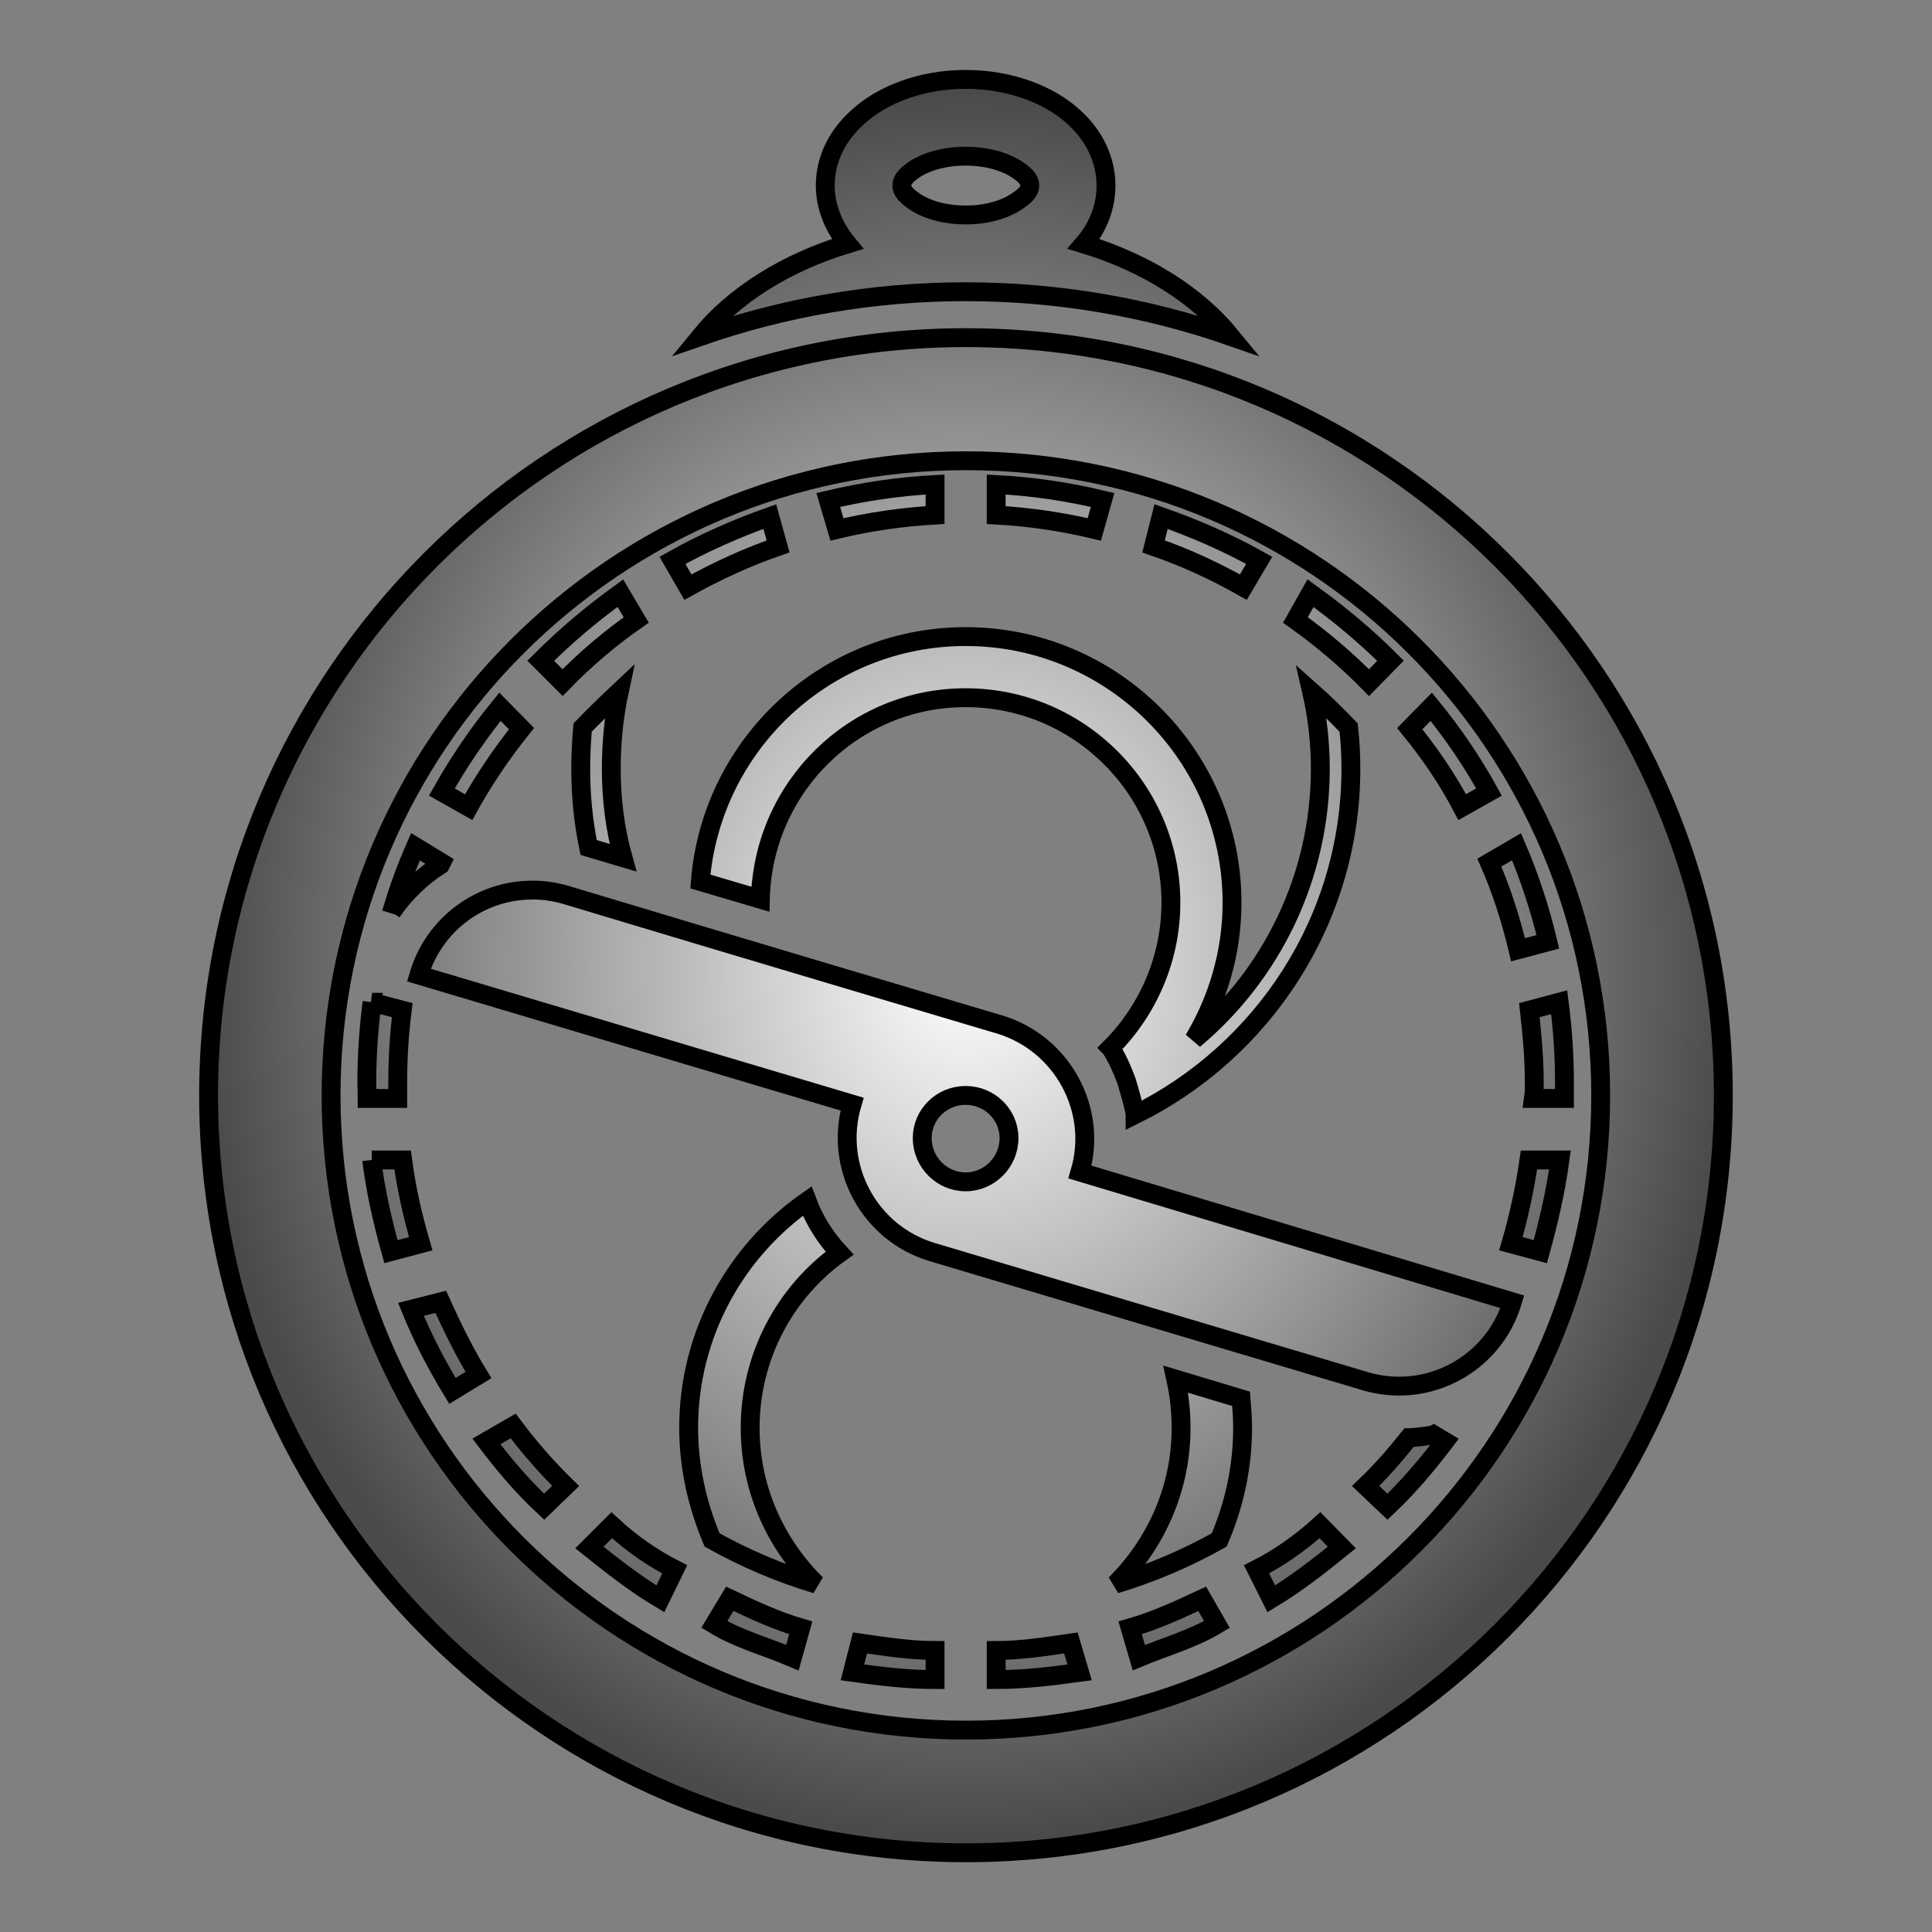 <?xml version="1.0" encoding="UTF-8"?>
<svg xmlns="http://www.w3.org/2000/svg" viewBox="0 0 512 512" style="height: 512px; width: 512px;">
   <rect x="0" y="0" width="512" height="512" fill="#808080" stroke="none"/>
   <defs>
      <filter id="shadow-12" height="300%" width="300%" x="-100%" y="-100%">
         <feFlood flood-color="rgba(255, 255, 255, 1)" result="flood" />
         <feComposite in="flood" in2="SourceGraphic" operator="atop" result="composite" />
         <feGaussianBlur in="composite" stdDeviation="15" result="blur" />
         <feOffset dx="0" dy="0" result="offset" />
         <feComposite in="SourceGraphic" in2="offset" operator="over" />
      </filter>
      <filter id="shadow-13" height="300%" width="300%" x="-100%" y="-100%">
         <feFlood flood-color="rgba(255, 255, 255, 1)" result="flood" />
         <feComposite in="flood" in2="SourceGraphic" operator="atop" result="composite" />
         <feGaussianBlur in="composite" stdDeviation="15" result="blur" />
         <feOffset dx="0" dy="0" result="offset" />
         <feComposite in="SourceGraphic" in2="offset" operator="over" />
      </filter>
      <filter id="shadow-14" height="300%" width="300%" x="-100%" y="-100%">
         <feFlood flood-color="rgba(255, 255, 255, 1)" result="flood" />
         <feComposite in="flood" in2="SourceGraphic" operator="atop" result="composite" />
         <feGaussianBlur in="composite" stdDeviation="15" result="blur" />
         <feOffset dx="0" dy="0" result="offset" />
         <feComposite in="SourceGraphic" in2="offset" operator="over" />
      </filter>
      <radialGradient id="caro-asercion-astrolabe-gradient-0">
         <stop offset="0%" stop-color="#fc88fc" stop-opacity="1" />
         <stop offset="100%" stop-color="#59197e" stop-opacity="1" />
      </radialGradient>
      <radialGradient id="caro-asercion-astrolabe-gradient-1">
         <stop offset="0%" stop-color="#ffffff" stop-opacity="1" />
         <stop offset="100%" stop-color="#4a4a4a" stop-opacity="1" />
      </radialGradient>
      <radialGradient id="caro-asercion-astrolabe-gradient-2">
         <stop offset="0%" stop-color="#9013fe" stop-opacity="1" />
         <stop offset="100%" stop-color="#4a90e2" stop-opacity="1" />
      </radialGradient>
      <radialGradient id="caro-asercion-astrolabe-gradient-3">
         <stop offset="0%" stop-color="#ff001e" stop-opacity="1" />
         <stop offset="100%" stop-color="#000000" stop-opacity="1" />
      </radialGradient>
      <radialGradient id="caro-asercion-astrolabe-gradient-4">
         <stop offset="0%" stop-color="#9013fe" stop-opacity="1" />
         <stop offset="100%" stop-color="#4a90e2" stop-opacity="1" />
      </radialGradient>
      <radialGradient id="caro-asercion-astrolabe-gradient-5">
         <stop offset="0%" stop-color="#9013fe" stop-opacity="1" />
         <stop offset="100%" stop-color="#4a90e2" stop-opacity="1" />
      </radialGradient>
      <radialGradient id="caro-asercion-astrolabe-gradient-7">
         <stop offset="0%" stop-color="#9013fe" stop-opacity="1" />
         <stop offset="100%" stop-color="#4a90e2" stop-opacity="1" />
      </radialGradient>
      <radialGradient id="caro-asercion-astrolabe-gradient-9">
         <stop offset="0%" stop-color="#9013fe" stop-opacity="1" />
         <stop offset="100%" stop-color="#4a90e2" stop-opacity="1" />
      </radialGradient>
   </defs>
   <g class="" transform="translate(0,0)" style="">
      <path d="M255.9 21.04c-11.8 0-22.2 4.08-28.6 10.01-5.6 4.98-8.6 11.41-8.6 18.11 0 5.55 2.2 11.01 5.9 15.48-16.4 4.97-30.1 13.64-39 24.53 22.1-7.67 45.7-11.86 70.3-11.86 24.6 0 48.3 4.19 70.3 11.86-8.9-10.89-22.6-19.56-39-24.53 3.9-4.47 5.9-9.93 5.9-15.48 0-6.7-3-13.13-8.5-18.11-6.4-5.93-16.9-10.01-28.7-10.01zm0 20.34c5.3 0 10.1 1.27 13.6 3.52 1.7 1.16 3.4 2.43 3.4 4.27 0 1.76-1.7 3.03-3.4 4.19-3.5 2.33-8.3 3.61-13.6 3.61-5.3 0-10.1-1.28-13.6-3.61-1.6-1.16-3.3-2.43-3.3-4.19 0-1.84 1.7-3.11 3.3-4.27 3.5-2.25 8.3-3.52 13.6-3.52zm.1 48.1c-110.8 0-200.72 90.02-200.72 200.82S145.2 491 256 491s200.7-89.9 200.7-200.7c0-110.8-89.9-200.82-200.7-200.82zm0 32.62c92.9 0 168.2 75.3 168.2 168.2 0 92.8-75.3 168.2-168.2 168.2-92.9 0-168.26-75.4-168.26-168.2 0-92.9 75.36-168.2 168.26-168.2zm-8.2 6.3c-9.6.5-19 1.9-28.3 4.1l2.3 7.8c8.4-2 17.1-3.3 26-3.8v-8.1zm16.2 0v8.1c9 .5 17.7 1.8 26 3.8l2.2-7.8c-9.1-2.2-18.6-3.6-28.2-4.1zm-60 8.5c-9 3.2-17.6 7-25.8 11.6l4.1 7.1c7.7-4.3 15.6-7.9 23.9-10.8l-2.2-7.9zm103.7 0-2 7.9c8.4 2.9 16.2 6.5 23.8 10.8l4.2-7.1c-8.2-4.6-16.9-8.4-26-11.6zm-143.3 20.3c-7.5 5.4-14.6 11.4-21.1 17.9l5.8 5.8c5.9-6.1 12.5-11.7 19.5-16.6l-4.2-7.1zm182.9 0-4 7.1c6.9 4.9 13.5 10.5 19.5 16.6l5.7-5.8c-6.5-6.5-13.7-12.5-21.2-17.9zm-91.4 11.5c-37 0-67.4 28.6-70.3 64.9l15.9 4.7c.7-29.6 24.7-53.4 54.4-53.4 30.1 0 54.4 24.4 54.4 54.3 0 15-6.2 28.7-16 38.5l.1.1c1.7 2.7 3 5.6 4.1 8.6.9 3 1.7 5.7 2.3 8.6v.4c33.8-16.7 57.2-51.5 57.2-91.7 0-3.8-.2-7.3-.6-10.9-3.2-3.3-6.3-6.4-9.8-9.5 1.5 6.5 2.3 13.4 2.3 20.4 0 28.7-13 54.7-33.5 71.8 6.3-10.6 10.1-23 10.1-36.3 0-38.9-31.7-70.5-70.6-70.5zm-91.8 14.6c-3.3 3.1-6.5 6.2-9.7 9.5-.3 3.6-.5 7.1-.5 10.9 0 7.3.7 14.2 2.1 20.9l9.1 2.7c-2.1-7.5-3.1-15.4-3.1-23.6 0-7 .7-13.9 2.1-20.4zm-31.6 4c-5.8 7.1-10.9 14.6-15.4 22.6l7.1 4c4.1-7.4 8.8-14.3 14-20.8l-5.7-5.8zm246.8 0-5.7 5.8c5.3 6.5 10 13.4 13.9 20.8l7.1-4c-4.4-8-9.5-15.5-15.3-22.6zm-269.2 37.1c-2.5 5.7-4.6 11.4-6.4 17.6l.1-.3c3.4-5 7.9-9.3 12.9-12.5l.3-.6-6.9-4.2zm291.8 0-7.2 4.2c3.2 7.3 5.7 15.1 7.6 23.1l7.9-2.1c-2.1-8.8-4.9-17.3-8.3-25.2zm-261.2 11.5c-13.4.1-25.7 9-29.7 22.5l114.8 34.2c-4.9 16.7 4.6 34.2 21.2 39.2L361.7 366c16.6 5 34.1-4.4 39.1-21l-114.6-34.4c4.9-16.5-4.7-34.1-21.3-39.1 0 0-72.4-21.5-114.8-34.3-3.1-.9-6.3-1.4-9.4-1.3zm-42.09 29.7c-.9 6.9-1.4 14-1.4 21.3 0 1.3.1 2.9.1 4.2h8.09v-4.2c0-6.5.4-12.9 1.2-19.2l-7.99-2.1zm314.59 0-7.9 2.1c.7 6.3 1.3 12.7 1.3 19.2 0 1.3 0 2.9-.2 4.2h8.2v-4.2c0-7.3-.5-14.4-1.4-21.3zm-157.3 24.7c6.3 0 11.5 5 11.5 11.3 0 6.4-5.2 11.6-11.5 11.6s-11.5-5.2-11.5-11.6c0-6.3 5.2-11.3 11.5-11.3zM98.51 307.4c1 8.2 2.89 16.4 5.09 24.3l7.9-2.1c-2.1-7.2-3.8-14.6-4.8-22.2h-8.19zm306.69 0c-1.1 7.6-2.7 15-4.8 22.2l7.8 2.1c2.2-7.9 4.1-16.1 5.2-24.3h-8.2zm-191.3 10.9c-19 13.3-31.4 35.3-31.4 60.1 0 10.4 2.3 20.4 6.2 29.7 8.8 4.9 17.9 8.8 27.6 11.7-10.8-10.7-17.5-25.2-17.5-41.4 0-19 9.3-36 23.7-46.3-3.8-4.1-6.7-8.7-8.6-13.8zM116.8 345l-7.9 2c3.1 7.6 6.8 14.7 11 21.6l6.9-4.2c-3.8-6.2-7-12.8-10-19.4zm194.8 20.5c.9 4.1 1.4 8.5 1.4 12.9 0 16.2-6.7 30.7-17.4 41.4 9.6-2.9 18.8-6.8 27.5-11.7 4-9.3 6.2-19.3 6.2-29.7 0-2.7-.2-5.2-.4-7.7l-17.3-5.2zM136 377.9l-7.1 4.1c4.7 6.2 9.7 12.1 15.3 17.3l5.7-5.5c-5.1-5-9.7-10.3-13.9-15.9zm243.9 2.3-.2.1c-2.1.3-4 .6-6.2.7h-.1c-3.6 4.5-7.3 8.8-11.5 12.8l5.8 5.5c5.5-5.2 10.5-11.1 15.2-17.3l-3-1.8zm-217.8 24-5.9 5.9c6 4.8 12.2 9.7 18.8 13.6l3.8-7.8c-5.7-2.9-11.4-6.8-16.7-11.7zm187.7 0c-5.4 4.9-11.1 8.8-16.8 11.7l3.9 7.8c6.5-3.9 12.8-8.8 18.7-13.6l-5.8-5.9zm-156.4 19.5-4.1 6.8c6.6 4 13.7 5.8 20.7 8.8l2.2-7.9c-6.5-1.9-12.7-4.8-18.8-7.7zm125.2 0c-6.2 2.9-12.5 5.8-19.1 7.7l2.3 7.9c7.2-3 14-4.8 20.7-8.8l-3.9-6.8zm-90.7 11.7-2 7.8c7.1 1 14.5 1.9 21.9 1.9v-7.7c-6.8 0-13.5-1.1-19.9-2zm55.9 0c-6.3.9-13 2-19.8 2v7.7c7.5 0 14.8-.9 22.1-1.9l-2.3-7.8z" fill="url(#caro-asercion-astrolabe-gradient-1)" stroke="#000000" stroke-opacity="1" stroke-width="5" />
   </g>
</svg>